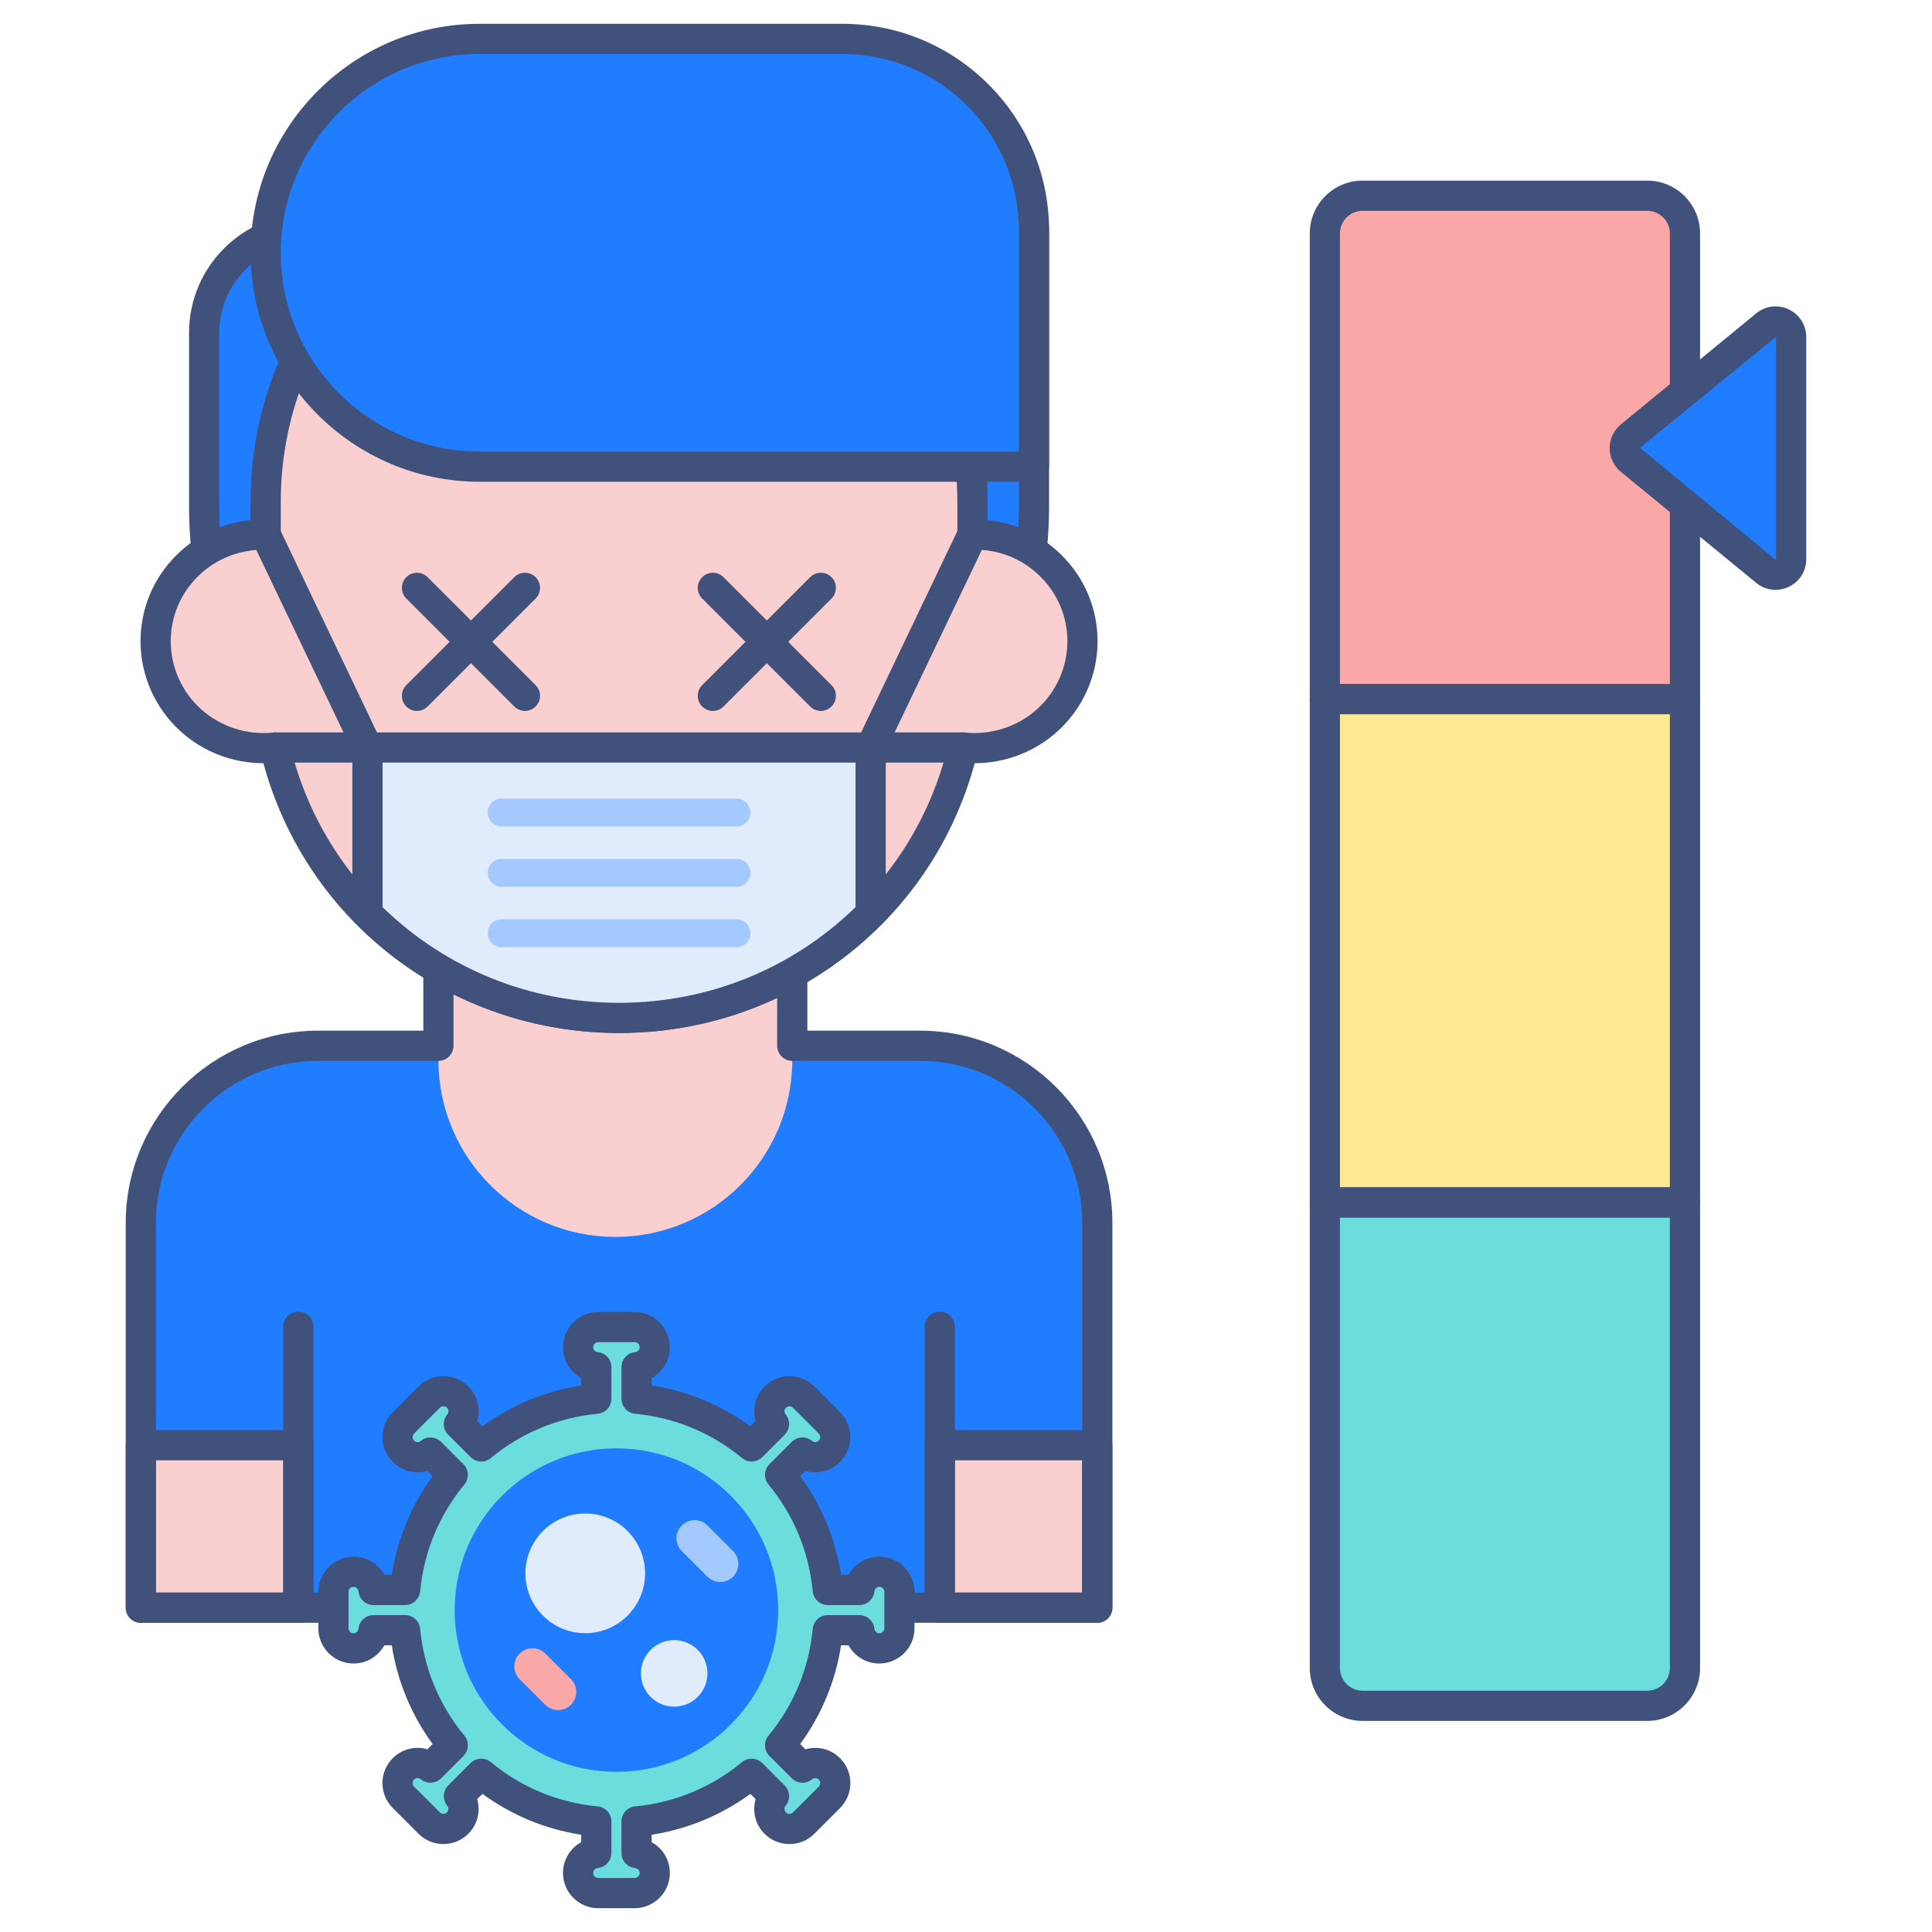 <?xml version="1.0"?>
<svg xmlns="http://www.w3.org/2000/svg" id="Layer_1" enable-background="new 0 0 256 256" height="512px" viewBox="0 0 256 256" width="512px" class=""><g><g><g><g><g><path d="m121.928 138.57h-79.797c-12.962 0-23.469 10.508-23.469 23.469v29.453h20.868v21.536h85v-21.536h20.868c0-10.996 0-18.411 0-29.453-.001-12.961-10.509-23.469-23.47-23.469z" fill="#4671c6" data-original="#4671C6" class="" style="fill:#207DFF" data-old_color="#4671c6"/></g></g><g><g><path d="m58.091 118.153v22.295.003c0 12.948 10.497 23.445 23.445 23.445 12.942 0 23.445-10.489 23.445-23.448 0-4.51 0-17.633 0-22.295z" fill="#f9cfcf" data-original="#F9CFCF" class=""/></g></g><g><g><path d="m18.662 191.493h20.868v21.536h-20.868z" fill="#f9cfcf" data-original="#F9CFCF" class=""/></g></g><g><g><path d="m124.529 191.493h20.868v21.536h-20.868z" fill="#f9cfcf" data-original="#F9CFCF" class=""/></g></g><g><g><path d="m145.397 215.029h-126.735c-1.104 0-2-.896-2-2v-50.989c0-14.044 11.426-25.47 25.47-25.47h13.96v-18.417c0-1.104.896-2 2-2h46.89c1.104 0 2 .896 2 2v18.417h14.947c14.044 0 25.469 11.426 25.469 25.47v50.989c-.001 1.104-.897 2-2.001 2zm-124.735-4h122.735v-48.989c0-11.838-9.631-21.47-21.469-21.47h-16.947c-1.104 0-2-.896-2-2v-18.417h-42.89v18.417c0 1.104-.896 2-2 2h-15.96c-11.838 0-21.47 9.631-21.47 21.47v48.989z" fill="#3762cc" data-original="#3762CC" class="active-path" data-old_color="#3762cc" style="fill:#40517C"/></g></g><g><g><path d="m82.029 122.096c-30.364 0-54.978-24.614-54.978-54.978v-23.027c0-7.632 6.187-13.819 13.819-13.819h96.137v36.847c0 30.363-24.614 54.977-54.978 54.977z" fill="#4671c6" data-original="#4671C6" class="" style="fill:#207DFF" data-old_color="#4671c6"/></g></g><g><g><path d="m82.029 124.096c-31.418 0-56.978-25.56-56.978-56.978v-23.027c0-8.723 7.097-15.819 15.819-15.819h96.137c1.104 0 2 .896 2 2v36.847c0 31.417-25.56 56.977-56.978 56.977zm-41.158-91.824c-6.517 0-11.819 5.302-11.819 11.819v23.028c0 29.212 23.766 52.978 52.978 52.978s52.978-23.766 52.978-52.978v-34.847z" fill="#3762cc" data-original="#3762CC" class="active-path" data-old_color="#3762cc" style="fill:#40517C"/></g></g><g><g><path d="m128.854 70.835v-4.385c0-25.628-20.964-46.403-46.825-46.403-25.861 0-46.825 20.775-46.825 46.403v4.384c-8.131-.165-14.582 6.312-14.582 14.142 0 8.361 7.299 14.974 15.818 14.073 4.832 20.53 23.403 35.826 45.588 35.826 22.187 0 40.756-15.297 45.588-35.826 8.508.9 15.818-5.701 15.818-14.073.002-7.833-6.454-14.306-14.58-14.141z" fill="#f9cfcf" data-original="#F9CFCF" class=""/></g></g><g><g><path d="m82.029 136.875c-22.244 0-41.386-14.615-47.124-35.746-4.026-.003-7.935-1.483-10.936-4.183-3.398-3.058-5.347-7.42-5.347-11.97 0-4.355 1.72-8.439 4.844-11.5 2.66-2.607 6.062-4.188 9.737-4.56v-2.466c0-26.689 21.903-48.403 48.825-48.403s48.825 21.713 48.825 48.403v2.467c3.676.372 7.076 1.953 9.737 4.561 3.124 3.061 4.844 7.145 4.844 11.499 0 4.549-1.948 8.911-5.345 11.968-3.002 2.701-6.912 4.181-10.938 4.185-5.736 21.13-24.878 35.745-47.122 35.745zm-45.586-39.825c.918 0 1.731.631 1.945 1.542 4.751 20.186 22.697 34.284 43.641 34.284s38.89-14.098 43.642-34.284c.231-.98 1.155-1.641 2.157-1.531 3.495.37 6.994-.756 9.587-3.09 2.556-2.299 4.021-5.578 4.021-8.994 0-3.271-1.294-6.34-3.644-8.642-2.374-2.326-5.535-3.582-8.897-3.5-.529.011-1.056-.195-1.44-.571s-.6-.891-.6-1.429v-4.385c0-24.484-20.108-44.403-44.825-44.403-24.716 0-44.825 19.919-44.825 44.403v4.385c0 .538-.216 1.052-.6 1.429-.384.375-.904.579-1.44.571-3.365-.05-6.525 1.175-8.897 3.5-2.35 2.303-3.644 5.372-3.644 8.643 0 3.417 1.466 6.696 4.022 8.996 2.592 2.333 6.092 3.46 9.585 3.088.071-.009.142-.012.212-.012z" fill="#3762cc" data-original="#3762CC" class="active-path" data-old_color="#3762cc" style="fill:#40517C"/></g></g><g><g><path d="m137.007 61.834h-73.463c-15.652 0-28.34-12.688-28.34-28.34 0-15.652 12.688-28.34 28.34-28.34h48.086c14.016 0 25.377 11.362 25.377 25.377z" fill="#4671c6" data-original="#4671C6" class="" style="fill:#207DFF" data-old_color="#4671c6"/></g></g><g><g><path d="m137.007 63.834h-73.463c-16.729 0-30.339-13.61-30.339-30.34 0-16.729 13.61-30.339 30.339-30.339h48.086c15.096 0 27.377 12.281 27.377 27.377v31.302c0 1.105-.895 2-2 2zm-73.463-56.679c-14.523 0-26.339 11.816-26.339 26.339 0 14.524 11.816 26.34 26.339 26.34h71.463v-29.302c0-12.89-10.487-23.377-23.377-23.377z" fill="#3762cc" data-original="#3762CC" class="active-path" data-old_color="#3762cc" style="fill:#40517C"/></g></g><g><g><path d="m48.69 101.05h-12.249c-1.104 0-2-.896-2-2s.896-2 2-2h9.076l-12.117-25.353c-.476-.997-.054-2.19.942-2.667.996-.475 2.191-.054 2.667.942l13.485 28.215c.296.62.253 1.348-.113 1.929s-1.004.934-1.691.934z" fill="#3762cc" data-original="#3762CC" class="active-path" data-old_color="#3762cc" style="fill:#40517C"/></g></g><g><g><path d="m127.616 101.05h-12.249c-.687 0-1.326-.353-1.692-.934s-.409-1.309-.113-1.929l13.485-28.215c.477-.996 1.671-1.417 2.667-.942.997.477 1.418 1.67.942 2.667l-12.116 25.353h9.076c1.104 0 2 .896 2 2s-.896 2-2 2z" fill="#3762cc" data-original="#3762CC" class="active-path" data-old_color="#3762cc" style="fill:#40517C"/></g></g><g><g><path d="m48.69 121.036c8.488 8.541 20.286 13.84 33.339 13.84s24.85-5.298 33.338-13.838v-21.988h-66.677z" fill="#e0ebfc" data-original="#E0EBFC"/></g></g><g><g><g><path d="m97.588 109.508h-31.117c-1.021 0-1.848-.828-1.848-1.848 0-1.021.828-1.848 1.848-1.848h31.117c1.021 0 1.848.828 1.848 1.848s-.827 1.848-1.848 1.848z" fill="#a4c9ff" data-original="#A4C9FF"/></g></g></g><g><g><g><path d="m97.588 117.509h-31.117c-1.021 0-1.848-.828-1.848-1.848 0-1.021.828-1.848 1.848-1.848h31.117c1.021 0 1.848.828 1.848 1.848 0 1.021-.827 1.848-1.848 1.848z" fill="#a4c9ff" data-original="#A4C9FF"/></g></g></g><g><g><g><path d="m97.588 125.511h-31.117c-1.021 0-1.848-.828-1.848-1.848 0-1.021.828-1.848 1.848-1.848h31.117c1.021 0 1.848.828 1.848 1.848s-.827 1.848-1.848 1.848z" fill="#a4c9ff" data-original="#A4C9FF"/></g></g></g><g><g><path d="m82.029 136.875c-13.165 0-25.509-5.125-34.758-14.43-.373-.375-.582-.882-.582-1.41v-21.985c0-1.104.896-2 2-2h66.677c1.104 0 2 .896 2 2v21.987c0 .528-.209 1.035-.582 1.41-9.247 9.304-21.59 14.428-34.755 14.428zm-31.339-16.674c8.425 8.18 19.521 12.675 31.339 12.675s22.913-4.494 31.338-12.674v-19.152h-62.677z" fill="#3762cc" data-original="#3762CC" class="active-path" data-old_color="#3762cc" style="fill:#40517C"/></g></g><g><g><g><path d="m116.512 208.265c-1.385 0-2.511 1.06-2.642 2.412h-4.187c-.543-5.766-2.821-11.026-6.314-15.249l2.959-2.959c.491.404 1.086.619 1.687.619.682 0 1.365-.261 1.886-.781 1.042-1.042 1.042-2.731 0-3.773l-1.705-1.705s0 0 0 0l-1.705-1.705c-1.042-1.042-2.731-1.042-3.773 0-.98.979-1.026 2.525-.163 3.573l-2.959 2.959c-4.223-3.492-9.483-5.771-15.249-6.313v-4.188c1.351-.131 2.412-1.256 2.412-2.642 0-1.474-1.194-2.668-2.668-2.668h-4.824c-1.473 0-2.668 1.194-2.668 2.668 0 1.386 1.06 2.511 2.412 2.642v4.188c-5.766.542-11.026 2.821-15.249 6.313l-2.959-2.959c.863-1.048.817-2.594-.163-3.573-1.041-1.042-2.731-1.042-3.773 0l-1.705 1.705s-.001 0-.001.001c0 0 0 0-.001.001l-1.704 1.704c-1.042 1.042-1.042 2.731 0 3.772.521.521 1.204.782 1.887.782.601 0 1.196-.214 1.687-.619l2.959 2.959c-3.492 4.223-5.771 9.483-6.314 15.249h-4.187c-.131-1.352-1.256-2.412-2.642-2.412-1.473 0-2.668 1.194-2.668 2.668v4.823c0 1.473 1.194 2.668 2.668 2.668 1.386 0 2.511-1.06 2.642-2.412h4.187c.543 5.766 2.821 11.026 6.314 15.249l-2.959 2.959c-1.048-.863-2.594-.817-3.574.163-1.042 1.042-1.042 2.731 0 3.773l1.704 1.705s0 0 .001.001c0 0 .001 0 .001.001l1.705 1.705c.521.521 1.204.781 1.886.781s1.365-.261 1.886-.781c.98-.98 1.026-2.525.163-3.573l2.959-2.959c4.223 3.492 9.483 5.771 15.249 6.313v4.187c-1.352.131-2.412 1.256-2.412 2.642 0 1.473 1.194 2.668 2.668 2.668h4.824c1.473 0 2.668-1.194 2.668-2.668 0-1.385-1.06-2.511-2.412-2.642v-4.188c5.766-.542 11.026-2.821 15.249-6.313l2.959 2.959c-.863 1.048-.817 2.594.163 3.573.521.521 1.204.781 1.886.781s1.365-.261 1.886-.781l1.705-1.705 1.705-1.705c1.042-1.042 1.042-2.731 0-3.773-.979-.979-2.525-1.026-3.573-.163l-2.959-2.959c3.492-4.223 5.771-9.483 6.314-15.249h4.187c.131 1.352 1.257 2.412 2.642 2.412 1.473 0 2.668-1.194 2.668-2.668v-4.823c.001-1.475-1.193-2.67-2.666-2.67z" fill="#6bdddd" data-original="#6BDDDD" class=""/></g></g><g><g><circle cx="81.679" cy="213.345" fill="#4671c6" r="21.433" data-original="#4671C6" class="" style="fill:#207DFF" data-old_color="#4671c6"/></g></g><g><g><g><circle cx="77.548" cy="208.475" fill="#e0ebfc" r="7.928" data-original="#E0EBFC"/></g></g><g><g><circle cx="89.328" cy="221.732" fill="#e0ebfc" r="4.41" data-original="#E0EBFC"/></g></g></g><g><g><path d="m97.133 208.919c-.938.938-2.457.938-3.395 0l-3.395-3.395c-.938-.938-.938-2.457 0-3.395.937-.938 2.457-.938 3.395 0l3.395 3.395c.938.937.938 2.457 0 3.395z" fill="#a4c9ff" data-original="#A4C9FF"/></g></g><g><g><path d="m75.65 225.896c-.938.938-2.457.938-3.395 0l-3.395-3.395c-.937-.938-.937-2.457 0-3.395.937-.938 2.457-.938 3.395 0l3.395 3.395c.937.937.937 2.457 0 3.395z" fill="#f9a7a7" data-original="#F9A7A7"/></g></g><g><g><path d="m84.091 252.845h-4.824c-2.574 0-4.667-2.094-4.667-4.667 0-1.753.961-3.286 2.412-4.08v-.984c-4.741-.736-9.206-2.585-13.083-5.417l-.695.695c.464 1.587.061 3.35-1.179 4.589-.882.882-2.054 1.367-3.3 1.367-1.247 0-2.419-.485-3.3-1.367l-3.411-3.411c-.881-.881-1.367-2.053-1.367-3.3s.485-2.419 1.367-3.301c1.24-1.24 3.004-1.644 4.59-1.179l.695-.695c-2.833-3.876-4.681-8.341-5.417-13.083h-.984c-.794 1.451-2.326 2.412-4.08 2.412-2.574 0-4.667-2.094-4.667-4.667v-4.824c0-2.574 2.094-4.668 4.667-4.668 1.753 0 3.286.961 4.08 2.412h.984c.736-4.742 2.584-9.206 5.417-13.083l-.694-.694c-1.611.475-3.399.011-4.591-1.18-.882-.881-1.368-2.053-1.367-3.3 0-1.248.486-2.419 1.368-3.301l1.703-1.704c.009-.009.018-.018.027-.026l1.68-1.68c.881-.882 2.054-1.367 3.3-1.367 1.247 0 2.419.486 3.3 1.367 1.24 1.239 1.644 3.002 1.179 4.589l.695.695c3.877-2.833 8.341-4.681 13.083-5.417v-.984c-1.451-.793-2.412-2.326-2.412-4.079 0-2.574 2.094-4.667 4.667-4.667h4.824c2.574 0 4.668 2.094 4.668 4.667 0 1.753-.961 3.285-2.412 4.079v.985c4.742.736 9.206 2.584 13.083 5.417l.695-.695c-.465-1.587-.061-3.35 1.179-4.59 1.82-1.82 4.781-1.82 6.601 0l3.411 3.411c1.82 1.82 1.819 4.782 0 6.601-1.192 1.191-2.981 1.655-4.59 1.18l-.694.694c2.832 3.876 4.681 8.341 5.417 13.083h.984c.794-1.451 2.326-2.412 4.079-2.412 2.574 0 4.667 2.094 4.667 4.668v4.824c0 2.574-2.094 4.667-4.667 4.667-1.753 0-3.286-.961-4.08-2.412h-.984c-.736 4.741-2.585 9.206-5.417 13.083l.695.695c1.586-.464 3.35-.061 4.589 1.179 1.82 1.82 1.82 4.781 0 6.601l-3.41 3.411c-.883.882-2.055 1.367-3.301 1.367s-2.418-.485-3.3-1.366c-1.24-1.24-1.644-3.003-1.18-4.59l-.695-.695c-3.877 2.833-8.342 4.682-13.083 5.417v.984c1.451.793 2.412 2.326 2.412 4.079.001 2.573-2.093 4.667-4.667 4.667zm-20.328-19.811c.451 0 .903.152 1.274.459 4.044 3.345 8.941 5.373 14.162 5.864 1.027.097 1.813.959 1.813 1.991v4.187c0 1.03-.783 1.892-1.808 1.991-.344.033-.604.313-.604.651 0 .368.299.667.667.667h4.824c.368 0 .668-.299.668-.667 0-.338-.26-.618-.604-.651-1.025-.099-1.808-.96-1.808-1.991v-4.188c0-1.032.785-1.895 1.813-1.991 5.22-.491 10.118-2.519 14.163-5.864.794-.658 1.96-.603 2.689.127l2.959 2.959c.728.729.784 1.891.129 2.686-.22.267-.206.648.033.888.17.17.369.195.472.195.104 0 .302-.025.473-.196l3.41-3.41c.17-.17.195-.369.195-.472 0-.104-.025-.302-.196-.473-.239-.238-.621-.252-.888-.033-.794.655-1.957.598-2.685-.13l-2.959-2.958c-.729-.729-.785-1.894-.127-2.689 3.344-4.044 5.372-8.941 5.864-14.162.097-1.027.959-1.813 1.991-1.813h4.187c1.03 0 1.892.783 1.991 1.808.033.344.313.604.651.604.368 0 .667-.299.667-.667v-4.824c0-.368-.299-.668-.667-.668-.338 0-.618.26-.651.605-.099 1.025-.961 1.807-1.991 1.807h-4.187c-1.032 0-1.895-.785-1.991-1.813-.492-5.221-2.52-10.118-5.864-14.162-.658-.795-.603-1.959.127-2.688l2.959-2.959c.728-.729 1.891-.785 2.686-.129.128.106.272.162.415.162.103 0 .302-.025.473-.196.26-.26.26-.684 0-.944l-3.411-3.411c-.17-.17-.369-.195-.472-.195-.103 0-.302.025-.472.195-.239.239-.253.621-.033.888.655.795.599 1.958-.129 2.686l-2.959 2.959c-.729.729-1.895.785-2.688.126-4.044-3.345-8.942-5.372-14.162-5.863-1.027-.097-1.813-.959-1.813-1.991v-4.188c0-1.03.782-1.892 1.807-1.991.345-.033.605-.313.605-.651 0-.368-.3-.667-.668-.667h-4.824c-.368 0-.667.299-.667.667 0 .338.26.618.604.651 1.025.099 1.808.96 1.808 1.991v4.188c0 1.032-.785 1.895-1.813 1.991-5.22.491-10.118 2.519-14.162 5.863-.794.657-1.959.602-2.688-.126l-2.959-2.959c-.729-.729-.785-1.891-.129-2.686.22-.267.206-.648-.033-.887-.17-.17-.369-.196-.472-.196-.103 0-.302.025-.472.195l-1.705 1.705c-.008.009-.017.018-.026.026l-1.68 1.68c-.171.171-.196.369-.196.472 0 .104.025.302.195.472.17.171.369.196.472.196.141 0 .288-.058.415-.162.795-.656 1.959-.599 2.687.129l2.959 2.959c.729.729.784 1.894.126 2.688-3.345 4.044-5.372 8.941-5.863 14.162-.097 1.027-.959 1.813-1.991 1.813h-4.188c-1.03 0-1.892-.783-1.991-1.808-.033-.344-.313-.604-.651-.604-.368 0-.667.3-.667.668v4.824c0 .368.299.667.667.667.338 0 .618-.26.651-.604.099-1.025.96-1.808 1.991-1.808h4.188c1.032 0 1.895.785 1.991 1.813.491 5.221 2.519 10.118 5.863 14.162.658.795.603 1.959-.127 2.688l-2.959 2.959c-.727.727-1.891.784-2.686.129-.267-.219-.648-.205-.888.033-.17.17-.195.369-.195.472s.025.301.195.471l1.699 1.699c.005.005.01.011.016.016l1.697 1.697c.17.17.369.195.472.195s.302-.025.473-.196c.238-.238.252-.62.033-.887-.655-.795-.599-1.958.129-2.686l2.959-2.959c.386-.386.898-.583 1.412-.583z" fill="#3762cc" data-original="#3762CC" class="active-path" data-old_color="#3762cc" style="fill:#40517C"/></g></g></g><g><g><path d="m39.529 215.029c-1.104 0-2-.896-2-2v-37.229c0-1.104.896-2 2-2s2 .896 2 2v37.229c0 1.104-.895 2-2 2z" fill="#3762cc" data-original="#3762CC" class="active-path" data-old_color="#3762cc" style="fill:#40517C"/></g></g><g><g><path d="m124.529 215.029c-1.104 0-2-.896-2-2v-37.229c0-1.104.896-2 2-2s2 .896 2 2v37.229c0 1.104-.895 2-2 2z" fill="#3762cc" data-original="#3762CC" class="active-path" data-old_color="#3762cc" style="fill:#40517C"/></g></g><g><g><path d="m39.529 215.029h-20.867c-1.104 0-2-.896-2-2v-21.536c0-1.104.896-2 2-2h20.868c1.104 0 2 .896 2 2v21.536c-.001 1.104-.896 2-2.001 2zm-18.867-4h16.868v-17.536h-16.868z" fill="#3762cc" data-original="#3762CC" class="active-path" data-old_color="#3762cc" style="fill:#40517C"/></g></g><g><g><path d="m145.397 215.029h-20.868c-1.104 0-2-.896-2-2v-21.536c0-1.104.896-2 2-2h20.868c1.104 0 2 .896 2 2v21.536c0 1.104-.896 2-2 2zm-18.868-4h16.868v-17.536h-16.868z" fill="#3762cc" data-original="#3762CC" class="active-path" data-old_color="#3762cc" style="fill:#40517C"/></g></g><g fill="#3762cc"><path d="m70.972 76.478c-.78-.781-2.048-.781-2.828 0l-5.74 5.74-5.74-5.74c-.78-.781-2.048-.781-2.828 0-.781.781-.781 2.047 0 2.828l5.74 5.74-5.74 5.74c-.781.781-.781 2.047 0 2.828.39.391.902.586 1.414.586s1.024-.195 1.414-.586l5.74-5.74 5.74 5.74c.39.391.902.586 1.414.586s1.024-.195 1.414-.586c.781-.781.781-2.047 0-2.828l-5.74-5.74 5.74-5.74c.781-.781.781-2.047 0-2.828z" data-original="#3762CC" class="active-path" data-old_color="#3762CC" style="fill:#40517C"/><path d="m104.437 85.046 5.74-5.74c.781-.781.781-2.047 0-2.828-.78-.781-2.048-.781-2.828 0l-5.74 5.74-5.74-5.74c-.78-.781-2.048-.781-2.828 0-.781.781-.781 2.047 0 2.828l5.74 5.74-5.74 5.74c-.781.781-.781 2.047 0 2.828.39.391.902.586 1.414.586s1.024-.195 1.414-.586l5.74-5.74 5.74 5.74c.39.391.902.586 1.414.586s1.024-.195 1.414-.586c.781-.781.781-2.047 0-2.828z" data-original="#3762CC" class="active-path" data-old_color="#3762CC" style="fill:#40517C"/></g></g><g><g><path d="m218.268 226.029h-37.716c-2.761 0-5-2.239-5-5v-61.699h47.716v61.698c0 2.762-2.239 5.001-5 5.001z" fill="#6bdddd" data-original="#6BDDDD" class=""/></g></g><g><g><path d="m175.551 92.632h47.716v66.698h-47.716z" fill="#ffea92" data-original="#FFEA92" class=""/></g></g><g><g><path d="m223.268 92.632h-47.716v-61.699c0-2.761 2.239-5 5-5h37.716c2.761 0 5 2.239 5 5z" fill="#f9a7a7" data-original="#F9A7A7"/></g></g><g><g><path d="m218.268 228.029h-37.716c-3.86 0-7-3.14-7-7v-61.699c0-1.104.896-2 2-2h47.716c1.104 0 2 .896 2 2v61.699c0 3.86-3.141 7-7 7zm-40.717-66.699v59.699c0 1.654 1.346 3 3 3h37.716c1.654 0 3-1.346 3-3v-59.699z" fill="#3762cc" data-original="#3762CC" class="active-path" data-old_color="#3762cc" style="fill:#40517C"/></g></g><g><g><path d="m223.268 161.33h-47.716c-1.104 0-2-.896-2-2v-66.698c0-1.104.896-2 2-2h47.716c1.104 0 2 .896 2 2v66.698c0 1.105-.896 2-2 2zm-45.717-4h43.716v-62.698h-43.716z" fill="#3762cc" data-original="#3762CC" class="active-path" data-old_color="#3762cc" style="fill:#40517C"/></g></g><g><g><path d="m223.268 94.632h-47.716c-1.104 0-2-.896-2-2v-61.699c0-3.86 3.14-7 7-7h37.716c3.86 0 7 3.14 7 7v61.699c0 1.104-.896 2-2 2zm-45.717-4h43.716v-59.699c0-1.654-1.346-3-3-3h-37.716c-1.654 0-3 1.346-3 3z" fill="#3762cc" data-original="#3762CC" class="active-path" data-old_color="#3762cc" style="fill:#40517C"/></g></g><g><g><path d="m237.338 44.665v29.426c0 1.741-2.024 2.698-3.37 1.594l-17.929-14.713c-1.005-.825-1.005-2.363 0-3.188l17.929-14.713c1.346-1.104 3.37-.147 3.37 1.594z" fill="#4671c6" data-original="#4671C6" class="" style="fill:#207DFF" data-old_color="#4671c6"/></g></g><g><g><path d="m235.268 78.159c-.917 0-1.821-.315-2.567-.927l-17.929-14.714c-.944-.774-1.485-1.918-1.485-3.14s.542-2.366 1.485-3.14l17.928-14.713c1.225-1.008 2.878-1.212 4.313-.532 1.434.678 2.325 2.085 2.325 3.672v29.426c0 1.586-.891 2.993-2.325 3.672-.561.265-1.156.396-1.745.396zm.067-33.526-18.027 14.697 17.929 14.809.101-.048v-29.426c0-.023-.003-.032-.003-.032z" fill="#3762cc" data-original="#3762CC" class="active-path" data-old_color="#3762cc" style="fill:#40517C"/></g></g></g></g> </svg>
